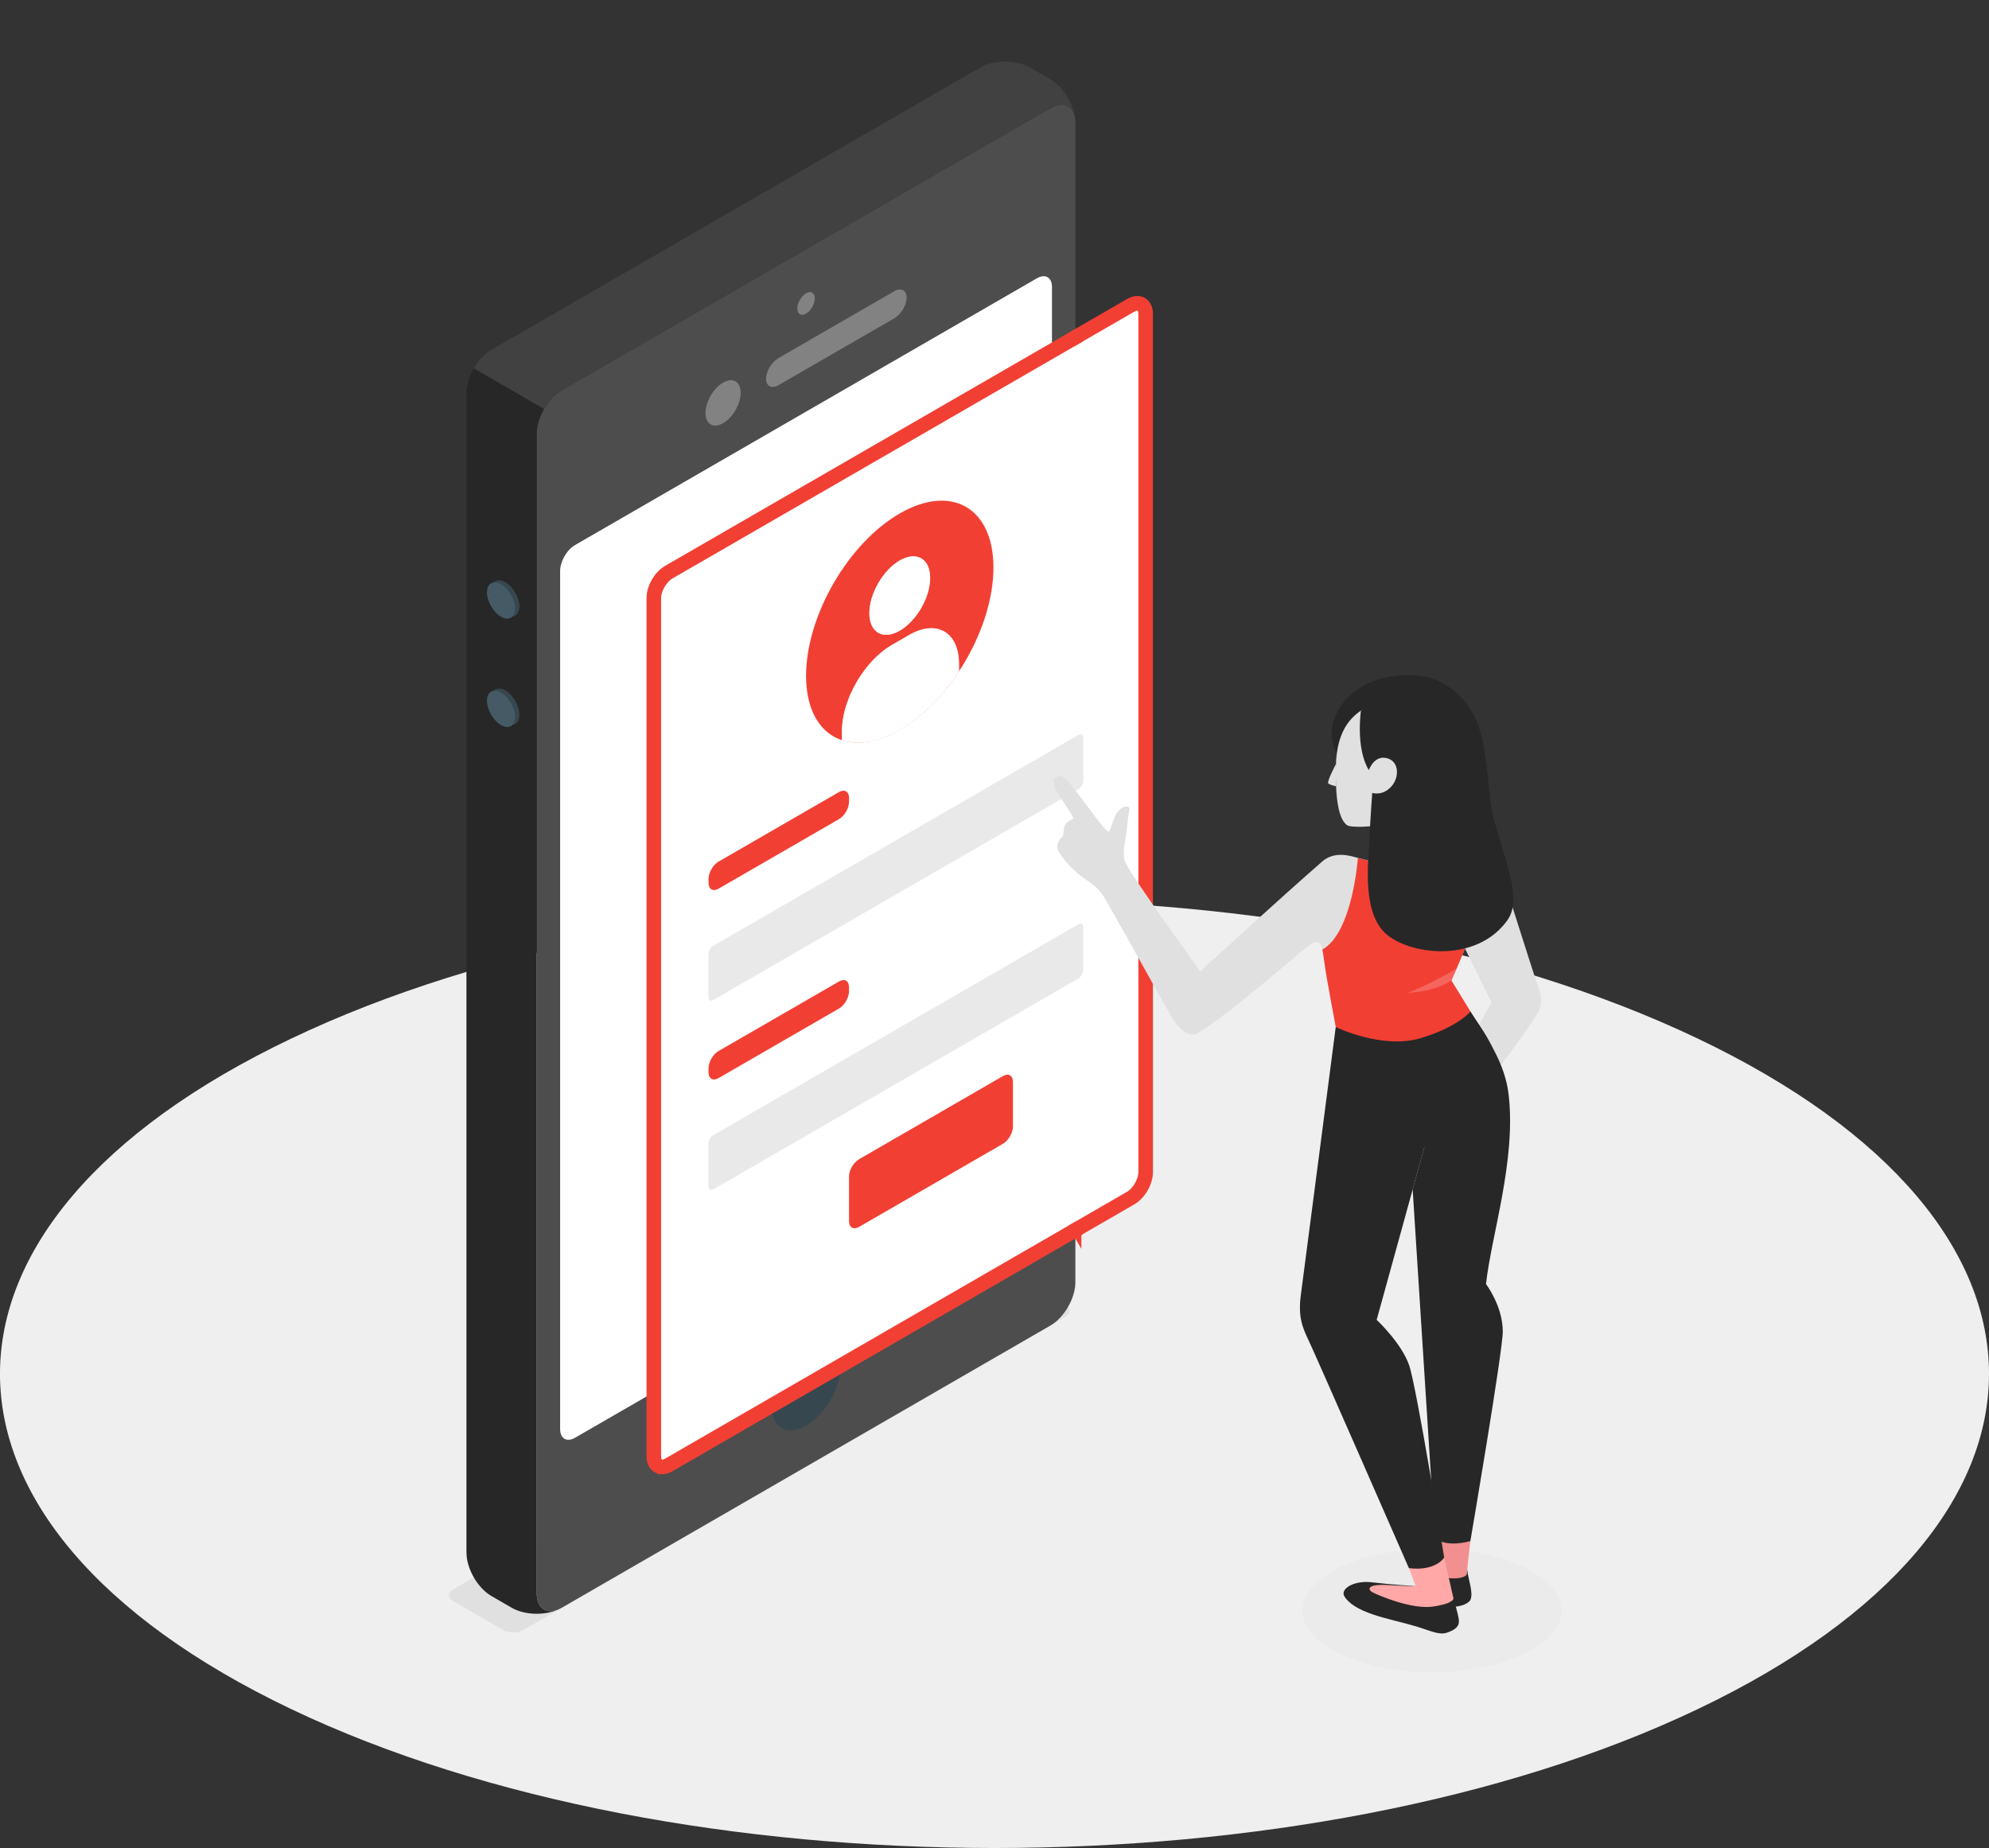 <svg width="226" height="210" viewBox="0 0 226 210" fill="none" xmlns="http://www.w3.org/2000/svg">
<rect x="0" y="0" width="226" height="210" fill="#333333" stroke="none"/>
<g clip-path="url(#clip0_2270_711)">
<path d="M33.097 194.219C77.229 215.26 148.777 215.26 192.902 194.219C237.034 173.177 237.034 139.058 192.902 118.016C148.771 96.975 77.222 96.975 33.097 118.016C-11.035 139.058 -11.035 173.177 33.097 194.219Z" fill="#EFEFEF"/>
<path d="M152.308 187.982C158.053 190.724 167.371 190.724 173.122 187.982C178.867 185.239 178.867 180.799 173.122 178.057C167.378 175.314 158.059 175.314 152.308 178.057C146.564 180.799 146.564 185.239 152.308 187.982Z" fill="#EBEBEB"/>
<path d="M59.457 185.229L121.049 149.646C121.678 149.286 121.678 148.696 121.049 148.336L115.35 145.039C114.721 144.678 113.706 144.678 113.083 145.039L51.472 180.621C50.843 180.982 50.843 181.571 51.472 181.932L57.184 185.235C57.813 185.596 58.828 185.596 59.451 185.235L59.457 185.229Z" fill="#E0E0E0"/>
<path d="M119.352 12.293L63.82 44.368C62.254 45.273 60.983 47.475 60.983 49.284V181.067C60.983 182.876 62.254 183.61 63.82 182.705L119.352 150.63C120.918 149.725 122.189 147.523 122.189 145.714V13.931C122.189 12.122 120.918 11.388 119.352 12.293Z" fill="#4D4D4D"/>
<path d="M63.82 44.368L119.353 12.292C120.755 11.486 121.914 11.984 122.144 13.393C121.927 11.703 120.768 9.828 119.353 9.015L117.04 7.678C115.475 6.774 112.933 6.774 111.367 7.678L55.835 39.754C55.049 40.206 54.341 40.986 53.83 41.871L61.816 46.485C62.327 45.594 63.041 44.82 63.82 44.368Z" fill="#414141"/>
<path d="M53.005 176.453C53.005 178.262 54.276 180.464 55.841 181.368L58.154 182.705C59.569 183.525 61.776 183.597 63.342 182.935C62.006 183.44 60.984 182.686 60.984 181.067V49.284C60.984 48.379 61.298 47.377 61.816 46.485L53.83 41.871C53.319 42.763 52.998 43.765 52.998 44.67V176.453H53.005Z" fill="#272727"/>
<path d="M65.347 61.933L117.827 31.62C118.77 31.076 119.53 31.516 119.53 32.604V130.115C119.53 131.203 118.77 132.521 117.827 133.065L65.347 163.377C64.41 163.921 63.644 163.482 63.644 162.394V64.882C63.644 63.794 64.403 62.477 65.347 61.933Z" fill="white"/>
<path opacity="0.3" d="M91.59 33.331C91.039 33.652 90.594 34.426 90.594 35.061C90.594 35.697 91.039 35.959 91.59 35.638C92.14 35.317 92.585 34.544 92.585 33.908C92.585 33.272 92.14 33.01 91.59 33.331Z" fill="white"/>
<path d="M91.59 152.904C89.415 154.162 87.652 157.217 87.652 159.733C87.652 162.25 89.415 163.266 91.59 162.008C93.764 160.749 95.527 157.695 95.527 155.178C95.527 152.662 93.764 151.646 91.59 152.904Z" fill="#37474F"/>
<path opacity="0.3" d="M82.163 43.477C81.062 44.112 80.165 45.659 80.165 46.937C80.165 48.215 81.056 48.727 82.163 48.091C83.264 47.455 84.161 45.908 84.161 44.63C84.161 43.352 83.27 42.841 82.163 43.477Z" fill="white"/>
<path opacity="0.3" d="M87.044 43.044C87.044 43.89 87.679 44.217 88.466 43.765L101.594 36.182C102.38 35.73 103.015 34.675 103.015 33.822C103.015 32.971 102.38 32.649 101.594 33.102L88.466 40.685C87.679 41.137 87.044 42.192 87.044 43.044Z" fill="white"/>
<path d="M57.42 66.154C58.304 66.665 59.018 67.904 59.018 68.92C59.018 69.936 58.304 70.349 57.42 69.844C56.535 69.333 55.821 68.094 55.821 67.078C55.821 66.062 56.535 65.649 57.42 66.154Z" fill="#37474F"/>
<path d="M57.42 78.456C58.304 78.967 59.018 80.206 59.018 81.222C59.018 82.238 58.304 82.651 57.42 82.146C56.535 81.635 55.821 80.396 55.821 79.38C55.821 78.364 56.535 77.951 57.42 78.456Z" fill="#37474F"/>
<path d="M56.929 66.397C57.814 66.908 58.528 68.146 58.528 69.162C58.528 70.178 57.814 70.591 56.929 70.087C56.045 69.575 55.331 68.337 55.331 67.321C55.331 66.305 56.045 65.892 56.929 66.397Z" fill="#455A64"/>
<path d="M56.929 78.705C57.814 79.216 58.528 80.455 58.528 81.471C58.528 82.487 57.814 82.9 56.929 82.395C56.045 81.884 55.331 80.645 55.331 79.629C55.331 78.613 56.045 78.2 56.929 78.705Z" fill="#455A64"/>
<path d="M130.176 35.684C130.176 34.596 129.416 34.157 128.473 34.701L122.191 38.332L75.993 65.014C75.05 65.558 74.29 66.875 74.29 67.963V165.475C74.29 166.563 75.05 167.002 75.993 166.458L122.204 139.763L128.466 136.145C129.403 135.601 130.17 134.284 130.17 133.196V35.684H130.176Z" fill="white" stroke="#F23F34" stroke-miterlimit="10"/>
<path d="M75.233 167.021C75.017 167.021 74.807 166.969 74.624 166.864C74.198 166.615 73.962 166.123 73.962 165.475V67.963C73.962 66.757 74.781 65.335 75.829 64.732L122.026 38.05L122.354 38.62L76.156 65.302C75.325 65.78 74.617 67.006 74.617 67.969V165.481C74.617 165.881 74.742 166.176 74.951 166.3C75.167 166.425 75.482 166.379 75.829 166.182L122.039 139.488L122.367 140.058L76.156 166.753C75.835 166.936 75.521 167.028 75.233 167.028V167.021Z" fill="#F23F34" stroke="#F23F34" stroke-miterlimit="10"/>
<path d="M122.374 140.051L122.046 139.481L128.309 135.863C129.141 135.378 129.848 134.159 129.848 133.196V35.684C129.848 35.284 129.724 34.989 129.514 34.865C129.304 34.74 128.983 34.786 128.636 34.983L122.354 38.614L122.026 38.044L128.309 34.413C128.866 34.091 129.409 34.046 129.842 34.295C130.267 34.544 130.503 35.035 130.503 35.678V133.196C130.503 134.402 129.684 135.824 128.636 136.427L122.374 140.045V140.051Z" fill="#F23F34" stroke="#F23F34" stroke-miterlimit="10"/>
<path d="M102.235 58.348C108.111 54.953 112.88 57.706 112.88 64.496C112.88 71.286 108.118 79.544 102.235 82.939C96.359 86.334 91.59 83.581 91.59 76.791C91.59 70.001 96.352 61.743 102.235 58.348Z" fill="#F23F34"/>
<path d="M102.236 63.69C104.142 62.588 105.688 63.48 105.688 65.682C105.688 67.884 104.142 70.565 102.236 71.666C100.329 72.767 98.783 71.876 98.783 69.673C98.783 67.471 100.329 64.791 102.236 63.69Z" fill="white"/>
<path d="M108.963 75.441C108.963 71.823 106.421 70.355 103.29 72.164L101.331 73.298C98.2 75.107 95.658 79.511 95.658 83.129V84.106C97.466 84.709 99.753 84.381 102.235 82.946C104.79 81.471 107.129 79.079 108.963 76.287V75.448V75.441Z" fill="white"/>
<path opacity="0.7" d="M102.235 63.69C104.141 62.589 105.687 63.48 105.687 65.682C105.687 67.884 104.141 70.565 102.235 71.666C100.328 72.767 98.782 71.876 98.782 69.674C98.782 67.472 100.328 64.791 102.235 63.69Z" fill="white"/>
<path opacity="0.7" d="M108.963 75.441C108.963 71.823 106.421 70.355 103.29 72.164L101.331 73.298C98.2 75.107 95.658 79.511 95.658 83.129V84.106C97.466 84.709 99.753 84.381 102.235 82.946C104.79 81.471 107.129 79.079 108.963 76.287V75.448V75.441Z" fill="white"/>
<path d="M81.639 97.915L95.337 90.004C95.966 89.644 96.471 89.939 96.471 90.66V91.112C96.471 91.84 95.96 92.718 95.337 93.078L81.639 100.989C81.01 101.349 80.506 101.055 80.506 100.334V99.881C80.506 99.16 81.017 98.276 81.639 97.915Z" fill="#F23F34"/>
<path d="M81.069 107.471L122.51 83.535C122.825 83.352 123.08 83.503 123.08 83.863V88.7C123.08 89.061 122.825 89.5 122.51 89.683L81.069 113.619C80.754 113.802 80.499 113.651 80.499 113.291V108.454C80.499 108.094 80.754 107.654 81.069 107.471Z" fill="#E3E3E3"/>
<path opacity="0.2" d="M81.069 107.471L122.51 83.535C122.825 83.352 123.08 83.503 123.08 83.863V88.7C123.08 89.061 122.825 89.5 122.51 89.683L81.069 113.619C80.754 113.802 80.499 113.651 80.499 113.291V108.454C80.499 108.094 80.754 107.654 81.069 107.471Z" fill="white"/>
<path d="M81.639 119.439L95.337 111.528C95.966 111.167 96.471 111.462 96.471 112.183V112.636C96.471 113.356 95.96 114.241 95.337 114.602L81.639 122.513C81.01 122.873 80.506 122.578 80.506 121.857V121.405C80.506 120.684 81.017 119.799 81.639 119.439Z" fill="#F23F34"/>
<path d="M81.069 128.988L122.51 105.053C122.825 104.869 123.08 105.02 123.08 105.38V110.217C123.08 110.578 122.825 111.017 122.51 111.2L81.069 135.136C80.754 135.319 80.499 135.169 80.499 134.808V129.971C80.499 129.611 80.754 129.172 81.069 128.988Z" fill="#E3E3E3"/>
<path opacity="0.2" d="M81.069 128.988L122.51 105.053C122.825 104.869 123.08 105.02 123.08 105.38V110.217C123.08 110.578 122.825 111.017 122.51 111.2L81.069 135.136C80.754 135.319 80.499 135.169 80.499 134.808V129.971C80.499 129.611 80.754 129.172 81.069 128.988Z" fill="white"/>
<path d="M97.603 131.734L113.961 122.283C114.59 121.923 115.094 122.218 115.094 122.939V128.005C115.094 128.726 114.583 129.611 113.961 129.971L97.603 139.422C96.974 139.783 96.47 139.488 96.47 138.767V133.7C96.47 132.98 96.981 132.095 97.603 131.734Z" fill="#F23F34"/>
<path opacity="0.1" d="M97.603 131.734L113.961 122.283C114.59 121.923 115.094 122.218 115.094 122.939V128.005C115.094 128.726 114.583 129.611 113.961 129.971L97.603 139.422C96.974 139.783 96.47 139.488 96.47 138.767V133.7C96.47 132.98 96.981 132.095 97.603 131.734Z" fill="#F23F34"/>
<path d="M136.385 110.381C136.385 110.381 128.334 99.272 127.85 97.954C127.476 96.958 127.876 95.477 127.967 94.789C128.059 94.101 128.19 92.567 128.308 92.141C128.511 91.394 127.542 91.551 127.004 92.226C126.448 92.921 126.271 94.271 125.996 94.494C125.72 94.717 123.572 91.59 122.445 90.142C121.325 88.694 120.624 87.822 119.943 88.359C119.451 88.746 119.818 89.591 120.63 90.817C121.443 92.049 121.803 92.619 121.927 92.882C122.052 93.144 121.384 93.17 121.023 93.721C120.742 94.153 121.004 94.854 120.63 95.189C120.257 95.523 119.91 96.126 120.316 96.808C120.84 97.673 121.882 98.905 123.087 99.744C124.292 100.576 124.777 100.871 125.485 102.005C126.192 103.139 132.606 114.72 133.038 115.415C133.47 116.109 134.302 117.525 135.567 117.564C136.831 117.604 147.181 108.69 147.712 108.244C149.415 106.822 149.952 106.612 150.247 107.897C150.339 108.297 150.398 108.756 150.463 109.273C150.667 110.899 151.774 116.706 151.774 116.706C151.774 116.706 157.008 119.242 161.318 117.99C165.629 116.738 167.077 114.936 167.077 114.936L164.921 111.423C165.511 109.975 168.217 104.102 169.068 99.993L155.573 97.81C155.298 97.751 154.853 97.64 154.289 97.489C153.549 97.293 151.688 96.637 150.247 97.889C145.603 101.933 136.385 110.368 136.385 110.368" fill="#E0E0E0"/>
<path d="M163.139 178.504L160.722 181.866C160.722 181.866 161.842 182.522 164.233 182.614C166.395 182.699 166.991 181.984 167.07 181.814C167.436 181.027 166.866 179.612 166.709 178.399L163.139 178.504Z" fill="#272727"/>
<path d="M160.854 180.247C160.854 180.247 157.926 180.057 155.895 179.808C153.871 179.553 152.266 180.542 152.744 181.375C153.222 182.207 154.336 182.902 156.072 183.485C157.559 183.983 159.348 184.35 160.9 184.816C162.492 185.294 163.514 185.838 164.411 185.53C165.42 185.183 165.846 184.783 165.761 184.049C165.676 183.315 164.949 180.955 164.949 180.955L160.854 180.247Z" fill="#272727"/>
<path d="M167.069 175.122C167.069 175.122 166.702 178.177 166.676 178.832C166.65 179.487 163.695 179.697 163.139 178.498L163.047 174.762L167.076 175.116L167.069 175.122Z" fill="#F28F8F"/>
<path d="M164.096 177.003L165.15 181.637C165.15 181.637 165.249 182.201 162.838 182.561C160.427 182.922 156.641 181.296 155.999 180.969C155.357 180.641 155.278 179.985 157.649 180.116C160.021 180.248 160.859 180.254 160.859 180.254L160.093 178.203L164.102 177.01L164.096 177.003Z" fill="#FFA8A7"/>
<path d="M169.068 99.999L170.738 99.54C170.738 99.54 174.23 110.597 174.616 111.659C175.003 112.721 175.435 113.861 174.688 115.178C173.791 116.745 169.068 123.056 169.068 123.056L166.067 120.12L169.467 113.887L166.46 107.785L169.068 99.999Z" fill="#E0E0E0"/>
<path d="M151.892 85.633C151.892 85.633 150.555 83.49 151.964 80.868C153.621 77.781 157.335 76.267 161.751 76.85C163.795 77.119 166.199 78.797 167.522 81.353C168.976 84.165 169.107 89.827 169.468 91.971L151.892 85.633Z" fill="#272727"/>
<path d="M151.787 86.839C151.787 86.839 150.739 88.838 150.922 89.021C151.105 89.205 151.806 89.349 151.806 89.349L151.793 86.839H151.787Z" fill="#E0E0E0"/>
<path d="M154.977 80.52C153.837 81.268 151.872 82.624 151.787 87.121C151.702 91.734 152.35 93.216 153.032 93.753C153.49 94.114 156.183 93.93 157.336 93.662C158.488 93.393 161.81 91.748 163.009 89.251C164.417 86.314 164.129 82.015 162.039 80.763C159.091 79.007 155.947 79.891 154.977 80.52Z" fill="#E0E0E0"/>
<path d="M167.07 114.949C169.088 118.095 171.014 120.867 171.42 124.4C172.285 131.865 169.448 140.399 168.846 145.917C168.846 145.917 170.752 148.395 170.752 151.311C170.752 153.592 167.07 175.122 167.07 175.122C167.07 175.122 164.397 175.935 163.041 174.768L160.513 135.162L161.843 130.338L167.064 114.949H167.07Z" fill="#272727"/>
<path d="M167.069 114.949C168.15 116.712 170.731 119.734 170.188 122.63C169.52 126.143 167.633 128.614 161.848 130.332L156.424 149.981C156.424 149.981 159.248 152.622 160.112 155.139C160.977 157.656 164.095 177.003 164.095 177.003C164.095 177.003 163.132 178.576 160.086 178.196C160.086 178.196 149.467 153.933 148.714 152.366C147.967 150.807 147.476 149.633 147.816 147.09C148.157 144.547 151.773 116.712 151.773 116.712L167.069 114.949Z" fill="#272727"/>
<path d="M169.067 99.999L155.572 97.817C155.297 97.758 154.852 97.647 154.288 97.496C154.288 97.496 153.712 105.964 150.253 107.904C150.332 108.31 150.404 108.762 150.469 109.28C150.672 110.905 151.779 116.712 151.779 116.712C151.779 116.712 157.014 119.249 161.324 117.997C165.635 116.745 167.082 114.943 167.082 114.943L164.927 111.43C165.517 109.981 168.222 104.109 169.074 99.999H169.067Z" fill="#F23F34"/>
<path opacity="0.2" d="M165.504 110.053C165.452 110.178 161.167 112.478 159.896 112.826C161.901 112.727 163.572 112.255 164.921 111.436L165.511 110.053H165.504Z" fill="white"/>
<path d="M154.637 80.75C154.637 80.75 154.008 85.01 155.535 87.514C155.535 87.514 156.105 85.816 157.546 86.144C158.994 86.472 159.059 88.353 158.05 89.421C157.041 90.489 155.921 90.103 155.921 90.103C155.921 90.103 155.692 93.183 155.574 95.765C155.456 98.256 154.762 103.978 157.67 106.278C160.572 108.578 167.857 109.358 171.27 104.58C173.17 101.926 170.648 97.233 169.475 91.97C168.394 87.133 167.791 79.963 162.656 78.81C157.526 77.663 154.644 80.75 154.644 80.75H154.637Z" fill="#272727"/>
</g>
<defs>
<clipPath id="clip0_2270_711">
<rect width="226" height="210" fill="white"/>
</clipPath>
</defs>
</svg>
